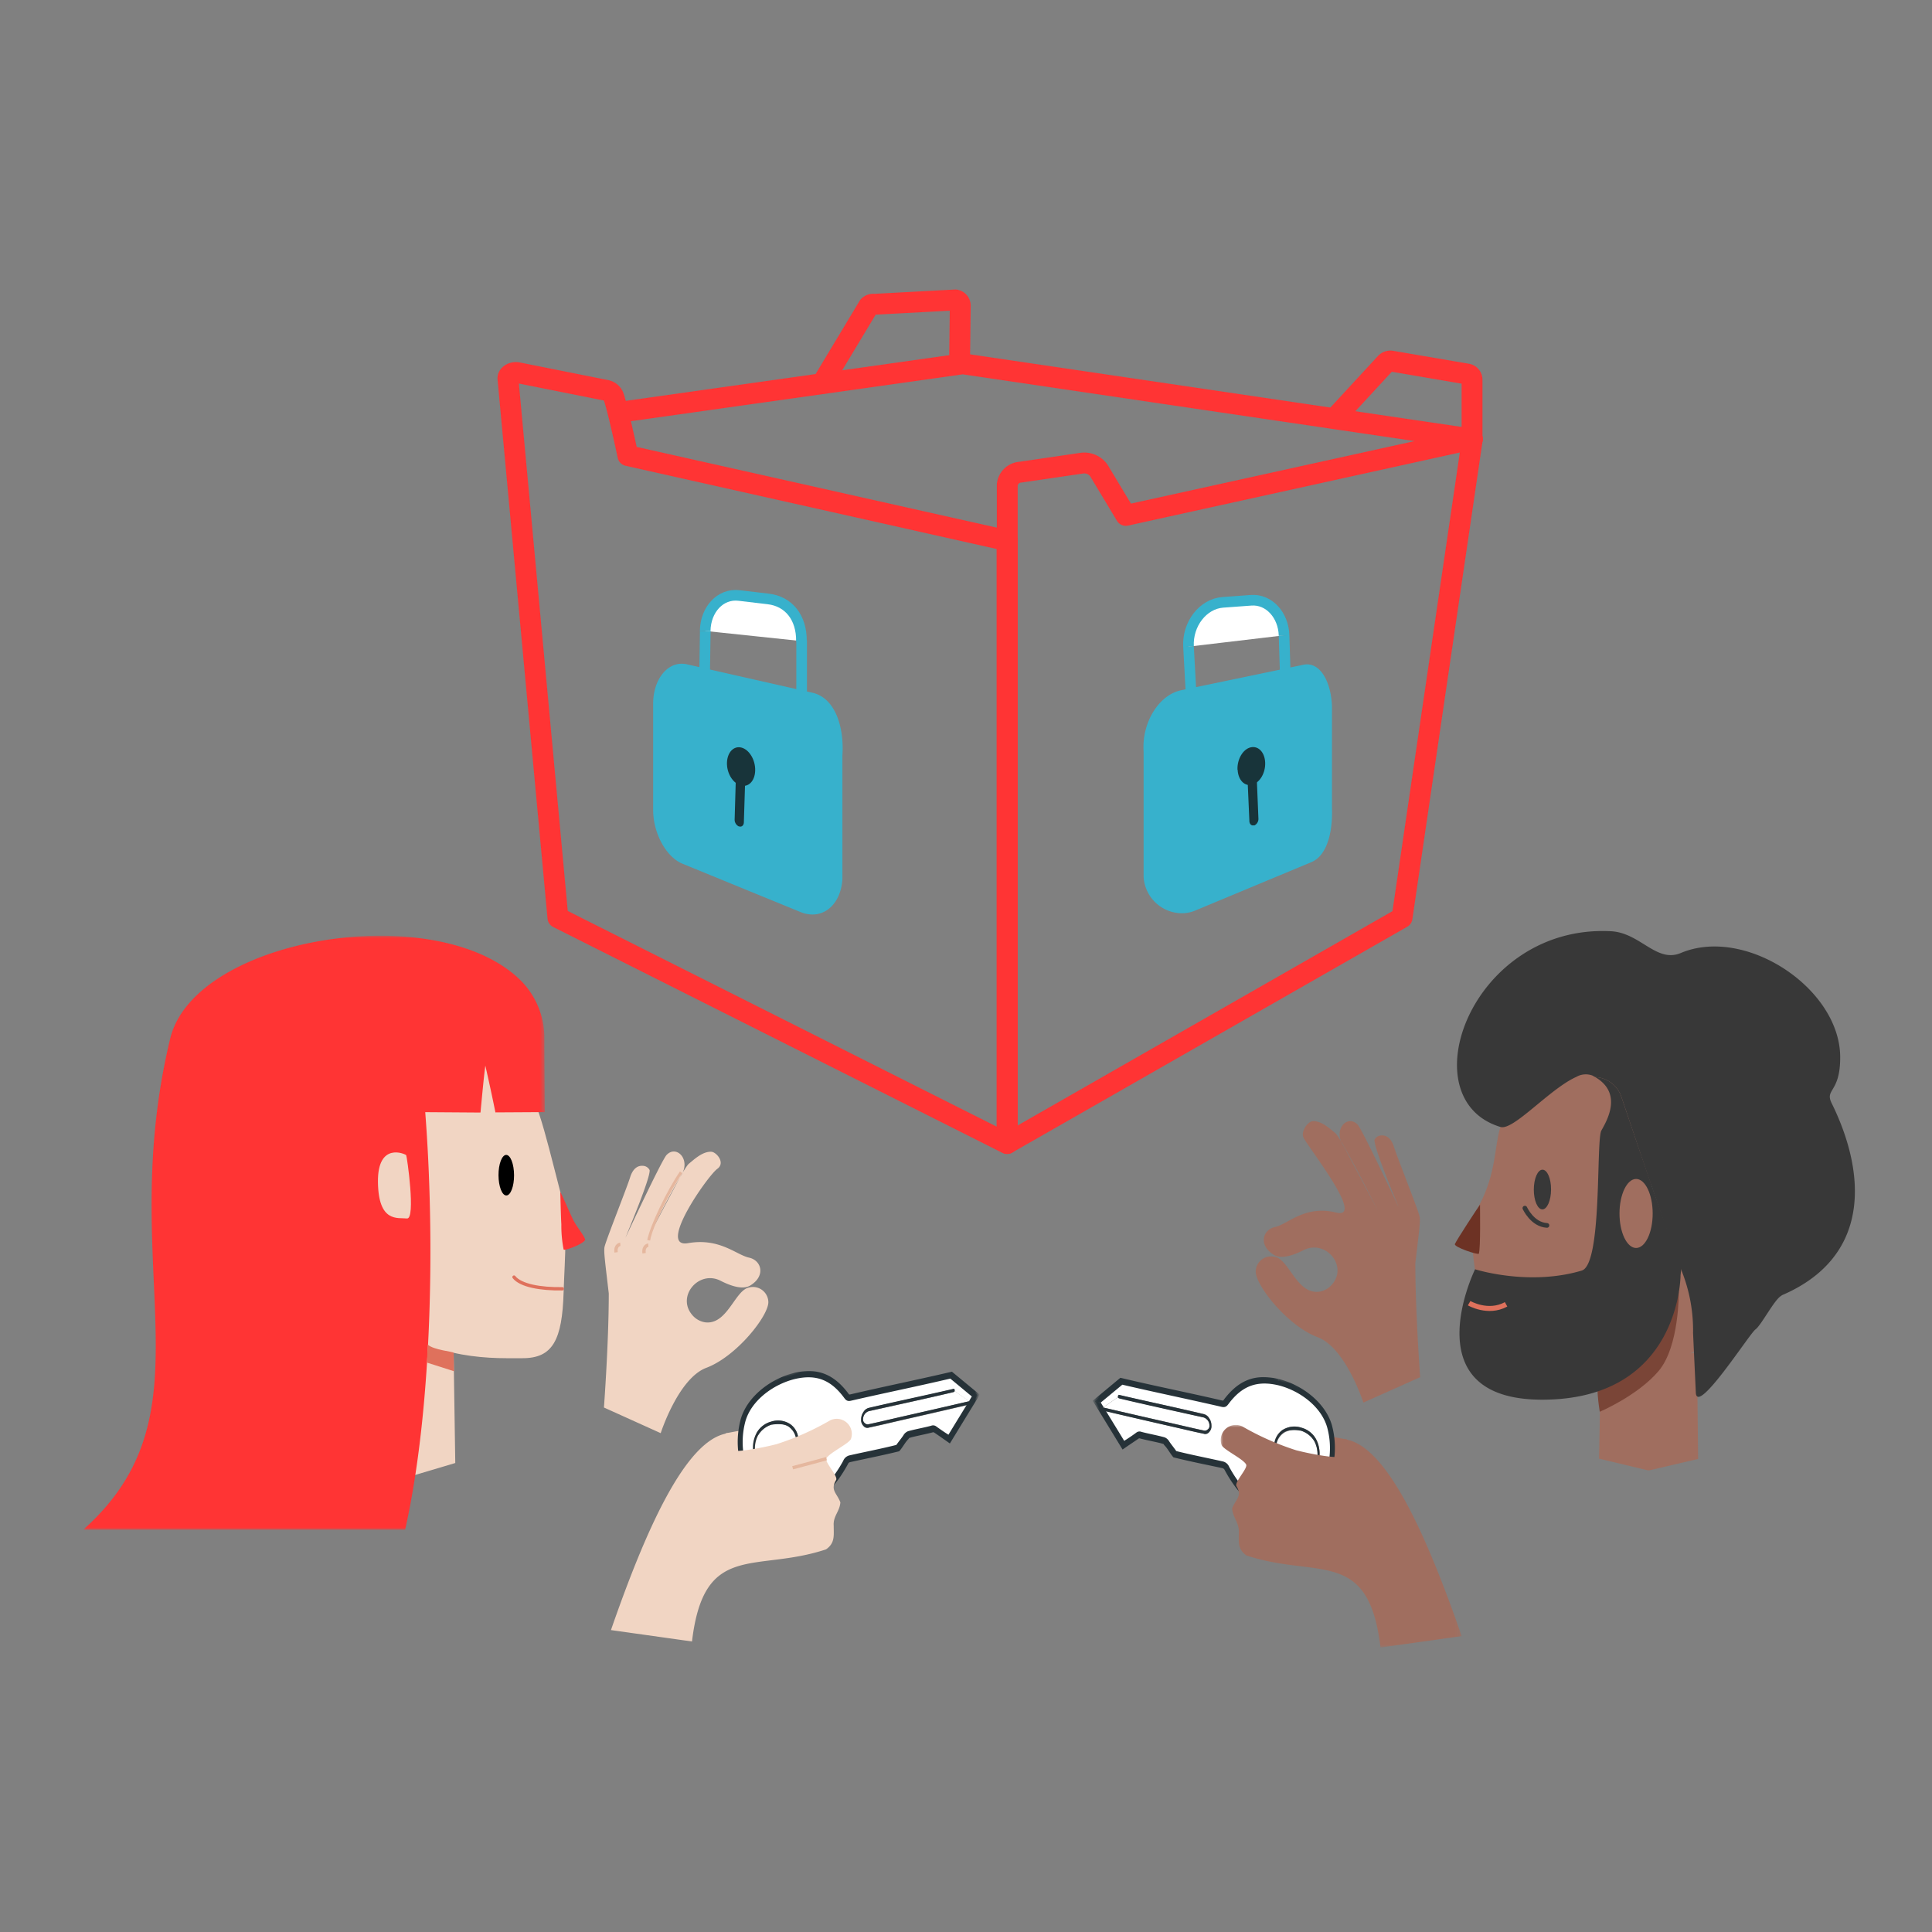 <svg id="Layer_1" data-name="Layer 1" xmlns="http://www.w3.org/2000/svg" xmlns:xlink="http://www.w3.org/1999/xlink" viewBox="0 0 400 400"><rect x="0" y="0" width="400" height="400" fill="#808080" stroke="none"/><defs><style>.cls-1{fill:#fff;}.cls-1,.cls-10,.cls-11,.cls-13,.cls-19,.cls-20,.cls-3,.cls-4,.cls-6,.cls-7,.cls-8,.cls-9{fill-rule:evenodd;}.cls-15,.cls-17,.cls-18,.cls-2,.cls-22,.cls-25,.cls-26,.cls-27,.cls-5{fill:none;}.cls-2{stroke:#37b1cc;stroke-width:2.2px;}.cls-3{fill:#37b1cc;}.cls-4{fill:#18343a;}.cls-5{stroke:#ff3434;stroke-width:4.32px;}.cls-18,.cls-22,.cls-5{stroke-linecap:round;}.cls-22,.cls-5{stroke-linejoin:round;}.cls-6{fill:#a06e5f;}.cls-7{fill:#7a4537;}.cls-8{fill:#383838;}.cls-9{fill:#6d3224;}.cls-10{fill:#f1d5c3;}.cls-11{fill:#df715c;}.cls-12{mask:url(#mask);}.cls-13{fill:#263238;}.cls-14{mask:url(#mask-3);}.cls-15{stroke:#263238;}.cls-15,.cls-22,.cls-25{stroke-width:0.69px;}.cls-16{mask:url(#mask-8-2);}.cls-17,.cls-22{stroke:#df715c;}.cls-17{stroke-width:1.04px;}.cls-18{stroke:#383838;stroke-width:0.97px;}.cls-20{fill:#ff3434;}.cls-21{mask:url(#mask-9);}.cls-23{mask:url(#mask-10-2);}.cls-24{mask:url(#mask-12-2);}.cls-25,.cls-26,.cls-27{stroke:#e5b79e;}.cls-26{stroke-width:0.58px;}.cls-27{stroke-width:0.7px;}</style><mask id="mask" x="226.27" y="276.87" width="52.5" height="39.85" maskUnits="userSpaceOnUse"><g id="mask-2"><path id="path-1" class="cls-1" d="M227.17,305c16.24,3.8,32.49,7.29,48.58,11.7h0c-.05-9.22,3.19-18.86,3-27.49h0c-16.67-5.87-35.32-8.34-52.49-12.36h0c.3,9.38.62,18.77.9,28.15"/></g></mask><mask id="mask-3" x="226.26" y="276.87" width="52.51" height="39.85" maskUnits="userSpaceOnUse"><g id="mask-4-2" data-name="mask-4"><path id="path-3-2" data-name="path-3" class="cls-1" d="M227.17,305c16.24,3.8,32.49,7.29,48.58,11.7h0c-.05-9.22,3.19-18.86,3-27.49h0c-16.67-5.87-35.32-8.34-52.49-12.36h0c.3,9.38.62,18.77.9,28.15"/></g></mask><mask id="mask-8-2" x="252.73" y="295.01" width="49.87" height="46.1" maskUnits="userSpaceOnUse"><g id="mask-14"><polygon id="path-13" class="cls-1" points="252.73 295.01 302.6 295.01 302.6 341.11 252.73 341.11 252.73 295.01"/></g></mask><mask id="mask-9" x="17.23" y="193.73" width="95.55" height="122.98" maskUnits="userSpaceOnUse"><g id="mask-16"><polygon id="path-15" class="cls-1" points="17.23 193.73 112.79 193.73 112.79 316.71 17.23 316.71 17.23 193.73"/></g></mask><mask id="mask-10-2" x="150.32" y="275.62" width="52.5" height="39.85" maskUnits="userSpaceOnUse"><g id="mask-18"><path id="path-17" class="cls-1" d="M150.33,288c-.18,8.63,3.06,18.27,3,27.49h0c16.09-4.41,32.34-7.89,48.57-11.7h0q.44-14.07.91-28.14h0c-17.18,4-35.83,6.48-52.5,12.35"/></g></mask><mask id="mask-12-2" x="150.32" y="275.62" width="52.51" height="39.85" maskUnits="userSpaceOnUse"><g id="mask-20-2" data-name="mask-20"><path id="path-19-2" data-name="path-19" class="cls-1" d="M150.33,288c-.18,8.63,3.06,18.27,3,27.49h0c16.09-4.41,32.34-7.89,48.57-11.7h0q.44-14.07.91-28.14h0c-17.18,4-35.83,6.48-52.5,12.35"/></g></mask></defs><g id="_04-how-to-3" data-name="04-how-to-3"><g id="Group-148"><g id="Group-61"><g id="Group-4"><path id="Fill-1" class="cls-1" d="M146,130.63c.07-4.46,3.17-7.8,7-7.34l6.09.72c4.21.51,6.88,3.83,6.84,8.72"/><path id="Stroke-3" class="cls-2" d="M146,130.63c.07-4.46,3.17-7.8,7-7.34l6.09.72c4.21.51,6.88,3.83,6.84,8.72"/></g><line id="Stroke-5" class="cls-2" x1="146.02" y1="130.63" x2="145.89" y2="139.24"/><line id="Stroke-7" class="cls-2" x1="165.97" y1="132.53" x2="165.97" y2="143.28"/><path id="Fill-9" class="cls-3" d="M168.2,188.22a5.37,5.37,0,0,1-2.07-.43l-24.42-10c-3-1.24-5.43-5.83-5.38-10.24v-22c0-3.93,2.15-7,4.79-7a3.46,3.46,0,0,1,.78.09l26,5.88c4.18.95,5.71,6.67,5.36,11.91V182c-.25,3.68-2.3,6.2-5.11,6.2"/><path id="Fill-11" class="cls-3" d="M141.12,137.42c-3.2,0-5.84,3.43-5.89,8.13v22c-.06,4.83,2.63,9.86,6.06,11.27l24.43,10a6.46,6.46,0,0,0,2.48.52c3.28,0,5.92-2.82,6.21-7.31V156.47c.4-6.06-1.54-12-6.22-13.05l-26-5.89a5.23,5.23,0,0,0-1-.11m0,2.2h0a2.48,2.48,0,0,1,.54.06l26.05,5.89c3.53.8,4.81,6.14,4.5,10.76v25.61c-.23,3.1-1.84,5.18-4,5.18a4.41,4.41,0,0,1-1.65-.35l-24.42-10c-2.87-1.17-4.74-5.71-4.7-9.23v-22c0-3.29,1.7-6,3.69-6"/><path id="Fill-13" class="cls-4" d="M156.35,159.59c-.08,2.18-1.47,3.53-3.08,3s-2.82-2.56-2.76-4.68,1.38-3.55,3-3.13,2.91,2.57,2.84,4.76"/><path id="Fill-15" class="cls-4" d="M153.07,171.1l-.11,0a1.55,1.55,0,0,1-.86-1.48l.25-8.59c0-.67.44-1.1.94-.95l.11,0a1.49,1.49,0,0,1,.88,1.49l-.27,8.65c0,.65-.45,1.05-.94.88"/><g id="Group-20"><path id="Fill-17" class="cls-1" d="M265.85,131.54c-.14-4.24-3.14-7.53-6.82-7.26l-5.86.43c-4.08.3-7.35,4.46-7.1,9.17"/><path id="Stroke-19" class="cls-2" d="M265.85,131.54c-.14-4.24-3.14-7.53-6.82-7.26l-5.86.43c-4.08.3-7.35,4.46-7.1,9.17"/></g><line id="Stroke-21" class="cls-2" x1="265.85" y1="131.54" x2="266.11" y2="139.79"/><line id="Stroke-23" class="cls-2" x1="246.07" y1="133.88" x2="246.57" y2="143.03"/><path id="Fill-25" class="cls-3" d="M244.67,188a6.91,6.91,0,0,1-6.8-6.52V155.6c-.37-5.53,2.83-10.83,7-11.62l25.29-5.28a2.52,2.52,0,0,1,.48,0c2.16,0,3.9,3.27,4.06,7.6v21.12c.15,4.13-.72,8.93-3.58,10.12l-24.15,10a5.91,5.91,0,0,1-2.26.44"/><path id="Fill-27" class="cls-3" d="M270.61,137.55a3.39,3.39,0,0,0-.7.07l-25.28,5.27c-4.64.9-8.27,6.66-7.86,12.71v25.93a8,8,0,0,0,7.9,7.55,7.11,7.11,0,0,0,2.69-.52L271.5,178.5c3.31-1.37,4.43-6.35,4.27-11.13V146.21c-.17-4.64-2.11-8.66-5.16-8.66m0,2.2c1.31,0,2.81,2.61,2.95,6.5v21.19c.17,4.61-1,8.24-2.91,9l-24.14,10.05a4.72,4.72,0,0,1-1.84.36,5.81,5.81,0,0,1-5.7-5.43v-26c-.33-4.86,2.52-9.72,6.11-10.41l25.24-5.27.29,0"/><path id="Fill-29" class="cls-4" d="M256.24,159.37c.1,2.16,1.48,3.53,3.06,3.08s2.73-2.48,2.64-4.58-1.4-3.51-3-3.14-2.83,2.47-2.73,4.64"/><path id="Fill-31" class="cls-4" d="M259.61,170.89l.11,0a1.5,1.5,0,0,0,.82-1.47l-.35-8.54c0-.66-.45-1.09-.95-1l-.1,0a1.43,1.43,0,0,0-.85,1.45l.38,8.63c0,.66.46,1.06.94.9"/><polyline id="Stroke-33" class="cls-5" points="233.45 106.63 304.83 90.9 199.32 75.32 128.41 85.34"/><path id="Stroke-35" class="cls-5" d="M233.1,106.71l-5.58-9.28a3.71,3.71,0,0,0-3.71-1.51l-12.49,1.83a2.94,2.94,0,0,0-2.78,2.64V236.73L290.28,190,304.83,90.9"/><path id="Stroke-37" class="cls-5" d="M208.54,111.94,130,94.33S127.93,84.54,127,82a2.15,2.15,0,0,0-1.67-1.22l-18.09-3.61c-1-.21-2.08.37-2.08,1.16L115.51,190l93,46.76V111.94"/><path id="Stroke-39" class="cls-5" d="M276.88,86l10-10.83a1.35,1.35,0,0,1,1.19-.41l15.7,2.68a1.2,1.2,0,0,1,1,1.18v12.5"/><path id="Stroke-41" class="cls-5" d="M170.21,79.39l9.62-16A1.36,1.36,0,0,1,181,63l16.81-.9a1.19,1.19,0,0,1,1,1.18l-.13,11.2"/><path id="Fill-43" class="cls-6" d="M338.19,285.58c18.58-7.19,27.86-16,28.26-18.72,1.51-10.26,5.72-41.05,5.72-41.05L338.39,215c-5.64,1.77-12.28,4.84-21.77,11.28-1.3,1.33-4.83,3.55-6,7.13-1.24,4-.8,9.38-4.35,16.1-3.14,5.95-.38,13.22-.13,20.53.33,9.58,2.47,13.32,9.41,13.32h3.76c10,0,14,7.13,14-2.28,0-1.3,4.83,4.53,4.83,4.53"/><polyline id="Fill-45" class="cls-6" points="341.57 282.06 351.34 279.91 351.58 302.06 341.46 304.42 341.17 304.42 331.07 302 331.56 275.43 341.92 281.89"/><path id="Fill-47" class="cls-7" d="M347.57,267.52s.15,11.23-4.18,16.34-12.18,8.43-12.18,8.43-1.17-7.19.16-6.31,12.07-17.47,12.07-17.47Z"/><path id="Fill-49" class="cls-8" d="M319.36,242.17c-1,0-1.79,1.84-1.8,4.11s.79,4.11,1.77,4.11,1.79-1.84,1.8-4.11-.78-4.1-1.77-4.11"/><path id="Fill-51" class="cls-9" d="M306.18,259.54c.38-1.12.23-9.31.24-10.13-.51.69-4.79,7.22-5.2,8.15-.28.63,4.84,2.33,5,2"/><path id="Fill-53" class="cls-10" d="M342.38,242.2c.13-.19,6.56-2.79,6.44,5.49s-4.57,7.14-6.62,7.35.06-12.65.18-12.84"/><path id="Fill-55" class="cls-11" d="M331.44,282.24c.09-.23,4.61-.56,5.94-1.65l.19,3.64-6.2,1.75Z"/><path id="Fill-57" class="cls-6" d="M282.27,290.39s-3.64-11.34-9.45-13.53c-6.28-2.36-12.85-10.73-12.84-13.6a3.18,3.18,0,0,1,4.1-3c2.86.65,4.45,7.77,9.06,7.17a4.31,4.31,0,0,0,2.72-1.59c3.21-3.87-1.48-9.3-6-7-2.13,1.09-4.53,1.87-6.06,1-3.28-1.94-2.46-5.22.19-5.8s6.2-4.6,12.62-3c6.16,1.55-5.54-13.17-6.72-15.49-.64-1.25.86-3.37,1.91-3.42,1.83-.1,3.59,1.62,4.64,2.45,1.32,1.06,8.82,16.06,8.82,16.06l-7-13.24c-2.48-3.43.69-6.77,2.8-4.58,1,1,8.52,17.15,8.52,17.15-.52-1.38-5.17-12.33-5-14a1.63,1.63,0,0,1,1.38-.89c1.4-.1,2.21,1,2.63,2.32.72,2.32,5.22,13.52,5.35,14.6s-.13,2.91-.91,9.51c0,10.21,1,23.62,1,23.62"/><path id="Fill-59" class="cls-6" d="M278.82,298c-.11.07-3.5-.81-5.43-.64s-1.81,4.37-1.81,4.37l5,1.41,4.27-1.35Z"/></g><g id="Group-81"><g id="Group-64"><g class="cls-12"><path id="Fill-62" class="cls-1" d="M264.66,286.53c-4.73-1.15-7.9.25-10.67,4-.3.4-.47.6-1.05.47-6.84-1.58-13.85-3-20.73-4.63l-4.83,4a1.76,1.76,0,0,0,.57.92s0,0,.09,0l.36.09,3.06-2.12a.74.74,0,0,1,0-.17c0-.09,0-.32.19-.28,5.83,1.36,11.74,2.58,17.54,3.94a1.78,1.78,0,0,1,1.14.82,2.65,2.65,0,0,1,.5,1.58,1.71,1.71,0,0,1-.49,1.35,1,1,0,0,1-1.15.31c-2-.41-4.1-.92-6.22-1.4-4.79-1.1-9.71-2.23-14.52-3.36l4.15,6.8c1-.62,1.8-1.17,2.83-1.91a.74.74,0,0,1,.75-.1c1.32.36,3.19.69,4.78,1.13a1.57,1.57,0,0,1,.74.63c.23.42,1.22,1.63,1.58,2.19,3.29.83,6.6,1.46,9.86,2.2a1.55,1.55,0,0,1,1,.93c2.33,4.27,5.24,7.42,9.91,9a1.42,1.42,0,0,0,.44.11c7,.57,10-3.7,10.87-10.29a16.65,16.65,0,0,0-.33-7.23c-1.25-4.48-5.93-7.87-10.39-9m8.47,15.4s-.12,0-.17,0,.14.05.17,0a5.56,5.56,0,0,1-1.54,3.46,3.2,3.2,0,0,1-3.23.76,5.67,5.67,0,0,1-3.2-2.37,7.48,7.48,0,0,1-1.34-4.2,4.06,4.06,0,0,1,1.68-3.48,4.58,4.58,0,0,1,3.93-.51A4.91,4.91,0,0,1,272.5,298a6.42,6.42,0,0,1,.63,3.91"/></g></g><g id="Group-68"><g class="cls-12"><path id="Fill-65" class="cls-13" d="M264.68,285.86c-4.86-1.19-8.12.31-11,4.11a.6.6,0,0,1-.75.32c-6.9-1.61-13.94-3-20.88-4.66l-5.36,4.46q2.92,4.76,5.83,9.53c1-.7,2-1.36,3.05-2.08a.65.65,0,0,1,.54-.06c1.09.31,3.74.81,4.59,1.07s.29.1.68.5c.65.66,1.13,1.64,1.76,2.37,3.29.82,6.67,1.49,10,2.2a1.07,1.07,0,0,1,.75.63c2.41,4.43,5.39,7.68,10.21,9.34a1.46,1.46,0,0,0,.45.1c7.33.59,10.41-4,11.22-10.86a17.76,17.76,0,0,0-.35-7.68c-1.34-4.6-6.12-8.16-10.72-9.29m-.61,27c-4.68-1.59-7.58-4.74-9.91-9a1.55,1.55,0,0,0-1-.93c-3.26-.74-6.57-1.37-9.86-2.2-.36-.56-1.34-1.77-1.58-2.19a1.57,1.57,0,0,0-.74-.63c-1.59-.44-3.47-.77-4.78-1.13a.73.73,0,0,0-.75.1c-1,.74-1.84,1.29-2.83,1.91-1.38-2.27-2.77-4.53-4.16-6.8a2.83,2.83,0,0,1-.37-.09c-.13,0-.2-.24-.2-.37s0-.22.11-.29l-.57-.93,4.83-4c6.88,1.61,13.89,3.05,20.73,4.63.58.13.75-.07,1.06-.47,2.76-3.7,5.93-5.11,10.66-4,4.46,1.09,9.13,4.48,10.39,9a16.65,16.65,0,0,1,.33,7.23c-.83,6.59-3.85,10.86-10.87,10.29a1.42,1.42,0,0,1-.44-.11"/></g><g class="cls-14"><path id="Stroke-67" class="cls-15" d="M264.68,285.86c-4.86-1.19-8.12.31-11,4.11a.6.6,0,0,1-.75.32c-6.9-1.61-13.94-3-20.88-4.66l-5.36,4.46q2.92,4.76,5.83,9.53c1-.7,2-1.36,3.05-2.08a.65.65,0,0,1,.54-.06c1.09.31,3.74.81,4.59,1.07s.29.1.68.5c.65.66,1.13,1.64,1.76,2.37,3.29.82,6.67,1.49,10,2.2a1.07,1.07,0,0,1,.75.63c2.41,4.43,5.39,7.68,10.21,9.34a1.46,1.46,0,0,0,.45.1c7.33.59,10.41-4,11.22-10.86a17.76,17.76,0,0,0-.35-7.68c-1.34-4.6-6.12-8.16-10.72-9.29m-.61,27c-4.68-1.59-7.58-4.74-9.91-9a1.55,1.55,0,0,0-1-.93c-3.26-.74-6.57-1.37-9.86-2.2-.36-.56-1.34-1.77-1.58-2.19a1.57,1.57,0,0,0-.74-.63c-1.59-.44-3.47-.77-4.78-1.13a.73.73,0,0,0-.75.1c-1,.74-1.84,1.29-2.83,1.91-1.38-2.27-2.77-4.53-4.16-6.8a2.83,2.83,0,0,1-.37-.09c-.13,0-.2-.24-.2-.37s0-.22.11-.29l-.57-.93,4.83-4c6.88,1.61,13.89,3.05,20.73,4.63.58.13.75-.07,1.06-.47,2.76-3.7,5.93-5.11,10.66-4,4.46,1.09,9.13,4.48,10.39,9a16.65,16.65,0,0,1,.33,7.23c-.83,6.59-3.85,10.86-10.87,10.29a1.42,1.42,0,0,1-.44-.11"/></g></g><g id="Group-71"><g class="cls-12"><path id="Fill-69" class="cls-1" d="M231.46,289.23c0,.09.08.2.18.23,5.84,1.38,11.67,2.65,17.55,4,0,0-.11,0,.06,0a2,2,0,0,1,.84.62,1.88,1.88,0,0,1,.32,1c0,.34,0,.62-.34.84a.87.87,0,0,1-.92.23c-2-.44-4.1-.93-6.22-1.41-4.79-1.09-9.71-2.21-14.53-3.34l3.06-2.12"/></g></g><g id="Group-74"><g class="cls-12"><path id="Fill-72" class="cls-13" d="M231.6,288.77c5.87,1.37,11.74,2.6,17.56,4a1.78,1.78,0,0,1,1.14.82,2.62,2.62,0,0,1,.5,1.57,1.72,1.72,0,0,1-.49,1.36,1,1,0,0,1-1.15.31c-2-.4-4.13-.93-6.22-1.4-4.72-1.08-9.85-2.26-14.43-3.34l-.44-.1c-.27-.07-.18-.25-.22-.38a.21.21,0,0,1,.1-.28c.11,0-.11,0,.12,0s-.15,0,.43.1c4.56,1.07,9.72,2.25,14.44,3.32,2.08.47,4.22,1,6.21,1.41a.86.86,0,0,0,.92-.23.91.91,0,0,0,.33-.84,1.76,1.76,0,0,0-1.4-1.67s1.76.39-.61-.13-12.74-2.79-16.67-3.76c-.07,0-.3-.17-.27-.24s0-.08,0-.17.13-.3.18-.29"/></g></g><g id="Group-77"><g class="cls-12"><path id="Fill-75" class="cls-1" d="M269.3,296.2s-.1,0,.05,0l.15.05a5.44,5.44,0,0,1,2.7,2.2,6.23,6.23,0,0,1,.56,3.37,4.91,4.91,0,0,1-1.38,3,3.28,3.28,0,0,1-3,.72s.11,0,0,0,.46.16-.16-.05a6.25,6.25,0,0,1-2.82-2.15,7.07,7.07,0,0,1-1.14-3.62,3.54,3.54,0,0,1,1.49-3,4.35,4.35,0,0,1,3.58-.5"/></g></g><g id="Group-80"><g class="cls-12"><path id="Fill-78" class="cls-13" d="M269.43,295.59a4.58,4.58,0,0,0-3.93.51,4.06,4.06,0,0,0-1.68,3.48,7.48,7.48,0,0,0,1.34,4.2,5.67,5.67,0,0,0,3.2,2.37,3.2,3.2,0,0,0,3.23-.76,5.56,5.56,0,0,0,1.54-3.46s-.12,0-.17,0l-.19,0,.19,0c.05,0,.14.05.17,0a6.42,6.42,0,0,0-.63-3.91,4.91,4.91,0,0,0-3.07-2.43m-.15.6c.15,0,0,0,0,0a4.84,4.84,0,0,1,2.85,2.24,5.66,5.66,0,0,1,.59,3.38,5.46,5.46,0,0,1-1.35,3c-.68.82-2.31.82-2.86.73l-.13,0h-.05a5.6,5.6,0,0,1-3-2.2,6.53,6.53,0,0,1-1.17-3.63,3.75,3.75,0,0,1,1.46-3c.86-.8,2.82-.66,3.43-.53l.16,0"/></g></g></g><g id="Group-114"><g id="Group-84"><g class="cls-16"><path id="Fill-82" class="cls-6" d="M285.82,341.1c-2.47-20.81-13.06-14.18-27.75-19.06-1.89-1.31-1.59-2.88-1.58-4.89s-1.24-2.91-1.39-4.84c.72-1.91,2.15-2.52.91-4.6-.54-.76,2.33-3.65,2-4.47-.5-1.16-4.85-3.15-5.11-4.12a3.12,3.12,0,0,1,4.32-3.79,56.74,56.74,0,0,0,11.13,4.93c4.57,1.17,12.36,2.43,9.4.16-1.16-.88-.2-2.53.52-2.45,8.8,1,17.19,20.15,24.35,40.77"/></g></g><path id="Fill-85" class="cls-8" d="M368.86,268.25c-1.39.6-4.23,6.18-5.42,7s-12.23,18.13-12.34,13l-.57-12.26a33.12,33.12,0,0,0-2.23-12.53c-3.72-9.64-10.52-30.22-12.66-36.51a6,6,0,0,0-5.37-3.95l-.6-.33a3.94,3.94,0,0,0-3.33.3c-5.48,2.45-13,11.15-15.67,10.36-19.17-5.76-6-42,22.85-40.53,6.08.31,9.41,6.64,14.47,4.51,13.35-5.62,32.81,7.24,33,21.37.09,7.59-3.24,6.73-1.77,9.71,7.28,14.78,8.1,31.91-10.35,39.8"/><path id="Fill-87" class="cls-8" d="M348.14,262.18l-.2,1.85s0,25.77-28.67,25.76c-26.58,0-14.37-26-13.87-27,0,0,11.1,3.55,22.08.27,4.31-1.29,2.92-26.94,4.07-29s4.47-7.69-1.28-11.06a6,6,0,0,1,5.37,3.95c2.8,8.23,8.89,26.51,12.5,35.17"/><path id="Fill-89" class="cls-6" d="M335.3,251.24c0,3.94,1.54,7.14,3.44,7.14s3.43-3.2,3.43-7.14-1.54-7.15-3.43-7.15-3.44,3.2-3.44,7.15"/><path id="Stroke-91" class="cls-17" d="M304.17,269.81s3.9,2.29,7.65.24"/><path id="Stroke-93" class="cls-18" d="M315.71,250.13s1.53,3.4,4.57,3.58"/><path id="Fill-95" class="cls-10" d="M150.28,296.72c.11.07,3.49-.81,5.42-.65s1.81,4.37,1.81,4.37l-5,1.42-4.28-1.36Z"/><path id="Fill-97" class="cls-10" d="M87.83,283.49c-22.9-3.85-28.49-12.91-28.85-15.72-1.36-10.49-1.79-45.39-1.79-45.39l30.46-11.07c5.09,1.81,11.07,4.95,19.63,11.54,3.57,2.74,5.27,10.54,8.72,23.91,1.68,6.5.92,13.35.69,20.82-.3,9.8-2.22,13.62-8.48,13.62h-3.39c-9,0-22.48-2.06-22.48-11.68,0-1.34,5.49,14,5.49,14"/><path id="Fill-99" class="cls-19" d="M104.8,239.11c.89,0,1.62,1.88,1.63,4.2s-.71,4.2-1.6,4.2-1.61-1.87-1.62-4.19.71-4.2,1.59-4.21"/><path id="Fill-101" class="cls-20" d="M116.69,258.68a25.92,25.92,0,0,1-.47-5.2c-.11-1.83-.18-5.74-.23-6.71.5.84,1.71,3.77,2.58,5.58.74,1.56,2.14,3.11,2.56,4.21.28.75-4.32,2.53-4.44,2.12"/><polyline id="Fill-103" class="cls-10" points="84.79 280.54 75.98 278.13 75.77 302.96 84.89 305.61 85.16 305.61 94.26 302.9 93.81 273.12 84.88 268.17"/><g id="Group-107"><g class="cls-21"><path id="Fill-105" class="cls-20" d="M112.78,230.25l-10.21.06c-.6-3-1.43-6.83-2.09-9.69-.37,2.9-.71,6.69-1,9.72l-11.44-.08c2,25.77,1.51,61.12-4.16,86.45H17.23c27.51-24.52,6.4-53.48,18-101.66,5.1-21.14,55.47-29.15,72.63-12a16.75,16.75,0,0,1,4.84,11.91c0,5.28.1,15.16.08,15.31"/></g></g><path id="Stroke-108" class="cls-22" d="M106.42,264.41c1.38,1.76,5.52,2.49,10,2.42"/><path id="Fill-110" class="cls-10" d="M84.05,239.14c-.11-.19-5.91-2.85-5.8,5.61s4.12,7.31,6,7.52,0-12.94-.16-13.13"/><path id="Fill-112" class="cls-11" d="M93.92,280.07c-.08-.23-4.16-.57-5.36-1.68l-.17,3.72L94,283.9Z"/></g><g id="Group-134"><g id="Group-117"><g class="cls-23"><path id="Fill-115" class="cls-1" d="M164.44,285.28c-4.47,1.08-9.14,4.47-10.4,9a16.75,16.75,0,0,0-.33,7.22c.84,6.59,3.85,10.86,10.87,10.29a1.46,1.46,0,0,0,.45-.1c4.67-1.6,7.57-4.74,9.91-9a1.47,1.47,0,0,1,1.05-.93c3.26-.75,6.57-1.38,9.85-2.21.37-.56,1.35-1.76,1.58-2.18a1.64,1.64,0,0,1,.75-.64c1.59-.44,3.46-.76,4.78-1.13a.72.72,0,0,1,.74.1c1,.74,1.84,1.3,2.84,1.91,1.37-2.26,2.77-4.53,4.15-6.79-4.81,1.13-9.74,2.26-14.53,3.35-2.11.48-4.21,1-6.21,1.41a1,1,0,0,1-1.15-.31,1.7,1.7,0,0,1-.5-1.36,2.66,2.66,0,0,1,.51-1.58,1.82,1.82,0,0,1,1.14-.82c5.8-1.35,11.71-2.58,17.54-3.94.15,0,.19.2.18.29a.88.88,0,0,1,0,.17c1,.7,2,1.41,3.06,2.11l.36-.09c.07,0,.05,0,.08,0a1.74,1.74,0,0,0,.57-.92l-4.82-4c-6.89,1.6-13.89,3-20.74,4.62-.57.14-.75-.07-1.05-.47-2.76-3.7-5.94-5.11-10.66-4M156,300.67a6.39,6.39,0,0,1,.62-3.9,4.92,4.92,0,0,1,3.07-2.44,4.58,4.58,0,0,1,3.93.52,4,4,0,0,1,1.68,3.47,7.55,7.55,0,0,1-1.33,4.2,5.74,5.74,0,0,1-3.21,2.38,3.25,3.25,0,0,1-3.23-.76,5.54,5.54,0,0,1-1.53-3.47s.12,0,.17,0-.14,0-.17,0"/></g></g><g id="Group-121"><g class="cls-23"><path id="Fill-118" class="cls-13" d="M164.42,284.61c-4.6,1.13-9.38,4.69-10.72,9.28a17.78,17.78,0,0,0-.36,7.68c.81,6.85,3.9,11.45,11.23,10.87a1.77,1.77,0,0,0,.44-.11c4.83-1.66,7.8-4.91,10.22-9.33a1,1,0,0,1,.75-.63c3.28-.72,6.66-1.39,10-2.21.64-.73,1.12-1.7,1.77-2.37.38-.39-.17-.23.68-.49s3.49-.77,4.58-1.08a.68.68,0,0,1,.55.06c1.09.72,2,1.38,3,2.08q2.91-4.77,5.84-9.53L197,284.37c-6.93,1.62-14,3.05-20.87,4.66a.62.62,0,0,1-.76-.31c-2.86-3.81-6.11-5.31-11-4.11m.61,27a1.46,1.46,0,0,1-.45.1c-7,.57-10-3.7-10.87-10.29a16.9,16.9,0,0,1,.33-7.22c1.26-4.49,5.93-7.88,10.4-9,4.72-1.15,7.89.25,10.66,4,.3.4.48.61,1.05.47,6.85-1.58,13.85-3,20.74-4.62l4.82,4c-.19.3-.38.61-.56.92a.33.33,0,0,1,.11.29c0,.13-.07.33-.21.38l-.37.09c-1.38,2.26-2.78,4.52-4.15,6.79-1-.61-1.8-1.17-2.84-1.91a.72.72,0,0,0-.74-.1c-1.32.37-3.19.69-4.78,1.13a1.64,1.64,0,0,0-.75.64c-.23.42-1.22,1.62-1.58,2.18-3.28.83-6.59,1.46-9.85,2.2a1.51,1.51,0,0,0-1.05.94c-2.34,4.27-5.24,7.41-9.91,9"/></g><g class="cls-24"><path id="Stroke-120" class="cls-15" d="M164.42,284.61c-4.6,1.13-9.38,4.69-10.72,9.28a17.78,17.78,0,0,0-.36,7.68c.81,6.85,3.9,11.45,11.23,10.87a1.77,1.77,0,0,0,.44-.11c4.83-1.66,7.8-4.91,10.22-9.33a1,1,0,0,1,.75-.63c3.28-.72,6.66-1.39,10-2.21.64-.73,1.12-1.7,1.77-2.37.38-.39-.17-.23.68-.49s3.49-.77,4.58-1.08a.68.68,0,0,1,.55.06c1.09.72,2,1.38,3,2.08q2.91-4.77,5.84-9.53L197,284.37c-6.93,1.62-14,3.05-20.87,4.66a.62.62,0,0,1-.76-.31c-2.86-3.81-6.11-5.31-11-4.11m.61,27a1.46,1.46,0,0,1-.45.1c-7,.57-10-3.7-10.87-10.29a16.9,16.9,0,0,1,.33-7.22c1.26-4.49,5.93-7.88,10.4-9,4.72-1.15,7.89.25,10.66,4,.3.4.48.61,1.05.47,6.85-1.58,13.85-3,20.74-4.62l4.82,4c-.19.3-.38.61-.56.92a.33.33,0,0,1,.11.29c0,.13-.07.33-.21.38l-.37.09c-1.38,2.26-2.78,4.52-4.15,6.79-1-.61-1.8-1.17-2.84-1.91a.72.72,0,0,0-.74-.1c-1.32.37-3.19.69-4.78,1.13a1.64,1.64,0,0,0-.75.64c-.23.42-1.22,1.62-1.58,2.18-3.28.83-6.59,1.46-9.85,2.2a1.51,1.51,0,0,0-1.05.94c-2.34,4.27-5.24,7.41-9.91,9"/></g></g><g id="Group-124"><g class="cls-23"><path id="Fill-122" class="cls-1" d="M197.64,288c0,.09-.08.2-.19.22-5.83,1.38-11.67,2.65-17.54,3.95l-.06,0a1.8,1.8,0,0,0-.84.62,2,2,0,0,0-.33,1c0,.34,0,.62.34.84a.85.85,0,0,0,.92.23c2-.43,4.1-.93,6.22-1.41,4.79-1.09,9.72-2.21,14.53-3.34L197.64,288"/></g></g><g id="Group-127"><g class="cls-23"><path id="Fill-125" class="cls-13" d="M197.5,287.52c-5.88,1.36-11.75,2.59-17.56,3.94a1.82,1.82,0,0,0-1.14.82,2.66,2.66,0,0,0-.51,1.58,1.74,1.74,0,0,0,.5,1.36,1,1,0,0,0,1.15.31c2-.41,4.12-.93,6.21-1.41,4.72-1.08,9.86-2.26,14.44-3.33l.43-.11c.28-.07.19-.25.23-.37s0-.26-.11-.29.12,0-.11,0a2.23,2.23,0,0,0-.43.1c-4.57,1.06-9.72,2.24-14.44,3.31-2.09.48-4.23,1-6.22,1.42a.85.85,0,0,1-.92-.24.94.94,0,0,1-.33-.84,1.73,1.73,0,0,1,1.41-1.66s-1.76.39.6-.14,12.75-2.79,16.68-3.75c.06,0,.3-.17.27-.24s0-.08,0-.18-.12-.3-.17-.28"/></g></g><g id="Group-130"><g class="cls-23"><path id="Fill-128" class="cls-1" d="M159.79,294.94s.11,0,0,0l-.15.05a5.25,5.25,0,0,0-2.7,2.2,6.22,6.22,0,0,0-.57,3.37,5,5,0,0,0,1.38,3,3.32,3.32,0,0,0,3,.71h0l.15-.05a6.24,6.24,0,0,0,2.82-2.16,7,7,0,0,0,1.15-3.62,3.58,3.58,0,0,0-1.49-3,4.41,4.41,0,0,0-3.59-.5"/></g></g><g id="Group-133"><g class="cls-23"><path id="Fill-131" class="cls-13" d="M159.66,294.33a4.92,4.92,0,0,0-3.07,2.44,6.39,6.39,0,0,0-.62,3.9.45.45,0,0,0,.17,0l.19,0-.19,0a.45.45,0,0,1-.17,0,5.54,5.54,0,0,0,1.53,3.47,3.23,3.23,0,0,0,3.23.76,5.74,5.74,0,0,0,3.21-2.38,7.55,7.55,0,0,0,1.33-4.2,4,4,0,0,0-1.68-3.47,4.58,4.58,0,0,0-3.93-.52m.16.61c.15,0-.46.09.15,0s2.57-.27,3.44.53a3.83,3.83,0,0,1,1.46,3,6.51,6.51,0,0,1-1.18,3.63,5.57,5.57,0,0,1-3,2.2s.1,0,0,0,.41-.06-.14,0-2.17.09-2.85-.74a5.34,5.34,0,0,1-1.36-3,5.64,5.64,0,0,1,.6-3.37,4.83,4.83,0,0,1,2.84-2.25h0"/></g></g></g><g id="Group-147"><path id="Fill-135" class="cls-10" d="M136.79,296.72s3.64-11.35,9.45-13.53c6.28-2.37,12.85-10.74,12.84-13.6a3.19,3.19,0,0,0-4.1-3c-2.85.66-4.44,7.77-9,7.18a4.36,4.36,0,0,1-2.72-1.59c-3.21-3.87,1.48-9.31,5.95-7,2.14,1.09,4.54,1.87,6.07,1,3.28-1.94,2.45-5.22-.2-5.8s-6.09-4.14-12.62-3,4.1-14,6.06-15.39c1.73-1.24-.19-3.47-1.24-3.53-1.84-.09-3.59,1.62-4.64,2.46-1.33,1.06-8.83,16-8.83,16l7-13.24c2.49-3.42-.69-6.76-2.79-4.57-1,1-8.52,17.15-8.52,17.15.52-1.39,5.17-12.34,5-14a1.62,1.62,0,0,0-1.38-.89c-1.41-.11-2.22,1-2.64,2.32-.71,2.31-5.21,13.52-5.34,14.59s.13,2.91.9,9.52c0,10.21-1,23.61-1,23.61"/><path id="Fill-137" class="cls-10" d="M143.27,339.85c2.47-20.81,13.07-14.19,27.75-19.07,1.89-1.31,1.59-2.88,1.59-4.89-.15-2,1.23-2.91,1.38-4.84-.71-1.91-2.14-2.52-.9-4.6.54-.75-2.34-3.65-2-4.47.49-1.15,4.85-3.15,5.11-4.12a3.12,3.12,0,0,0-4.33-3.79A56.4,56.4,0,0,1,160.77,299c-4.58,1.17-12.36,2.43-9.4.17,1.15-.88.2-2.53-.52-2.45-8.81,1-17.2,20.15-24.36,40.77"/><path id="Stroke-139" class="cls-25" d="M171.11,302s-4.86,1.34-7,1.88"/><path id="Stroke-141" class="cls-26" d="M134.32,256.8c.4-2.72,4.18-10.49,6.69-14.09"/><path id="Stroke-143" class="cls-27" d="M128.43,257.62s-1.08.09-.88,1.67"/><path id="Stroke-145" class="cls-27" d="M134.23,257.79s-1.08.09-.88,1.68"/></g></g></g></svg>
